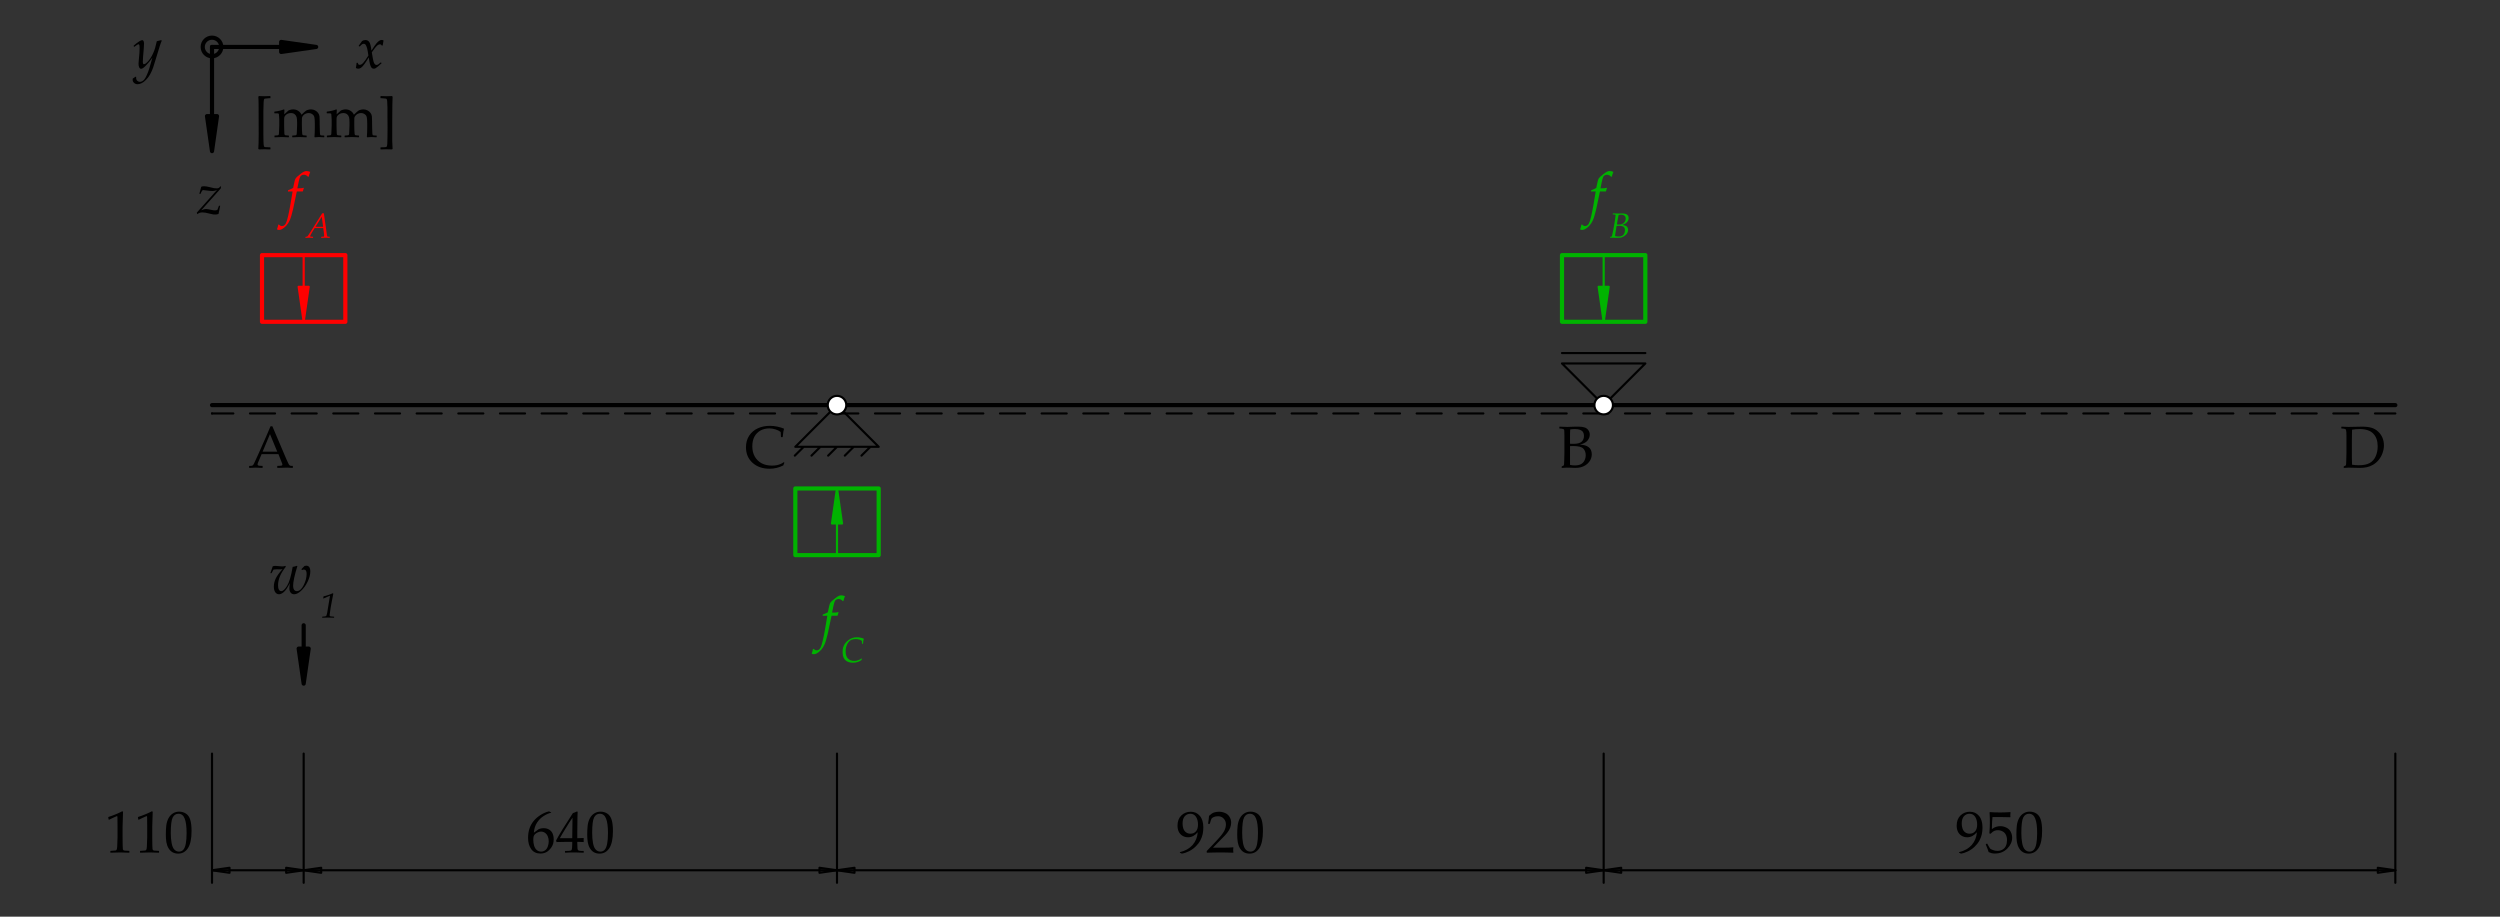 <?xml version="1.0" encoding="UTF-8" standalone="no"?>
<svg
   width="425.197pt"
   height="155.906pt"
   viewBox="0 0 425.197 155.906"
   version="1.1"
   id="svg82"
   xmlns:xlink="http://www.w3.org/1999/xlink"
   xmlns="http://www.w3.org/2000/svg"
   xmlns:svg="http://www.w3.org/2000/svg">
  <rect x="0" y="0" width="425.197" height="155.906" fill="#333333" stroke="none"/>
  <defs
     id="defs26">
    <g
       id="g26">
      <g
         id="glyph-0-0">
        <path
           d="M 2.375 -2.344 L 2.25 -2.547 C 2.457 -2.617 2.562 -2.734 2.562 -2.891 C 2.562 -3.141 2.438 -3.266 2.188 -3.266 C 2.008 -3.266 1.867 -3.191 1.766 -3.047 C 1.66 -2.91 1.609 -2.738 1.609 -2.531 C 1.609 -2.301 1.688 -2.102 1.844 -1.938 C 2.008 -1.77 2.219 -1.688 2.469 -1.688 C 2.77 -1.688 3.02 -1.789 3.219 -2 C 3.426 -2.207 3.531 -2.469 3.531 -2.781 C 3.531 -3.156 3.398 -3.473 3.141 -3.734 C 2.879 -3.992 2.566 -4.125 2.203 -4.125 C 1.805 -4.125 1.461 -3.977 1.172 -3.688 C 0.891 -3.395 0.75 -3.039 0.75 -2.625 C 0.75 -2.07 0.93 -1.613 1.297 -1.25 C 1.66 -0.895 2.113 -0.719 2.656 -0.719 C 3.227 -0.719 3.695 -0.926 4.062 -1.344 C 4.438 -1.758 4.625 -2.273 4.625 -2.891 C 4.625 -3.43 4.473 -3.879 4.172 -4.234 C 3.867 -4.598 3.445 -4.836 2.906 -4.953 L 3.109 -5.312 C 3.703 -5.188 4.18 -4.906 4.547 -4.469 C 4.91 -4.039 5.094 -3.523 5.094 -2.922 C 5.094 -2.211 4.859 -1.602 4.391 -1.094 C 3.922 -0.582 3.336 -0.328 2.641 -0.328 C 1.953 -0.328 1.391 -0.539 0.953 -0.969 C 0.523 -1.395 0.312 -1.941 0.312 -2.609 C 0.312 -3.129 0.492 -3.578 0.859 -3.953 C 1.234 -4.336 1.68 -4.531 2.203 -4.531 C 2.68 -4.531 3.094 -4.375 3.438 -4.062 C 3.789 -3.75 3.969 -3.344 3.969 -2.844 C 3.969 -2.414 3.816 -2.055 3.516 -1.766 C 3.223 -1.473 2.867 -1.328 2.453 -1.328 C 2.078 -1.328 1.781 -1.441 1.562 -1.672 C 1.344 -1.898 1.234 -2.195 1.234 -2.562 C 1.234 -2.844 1.32 -3.082 1.5 -3.281 C 1.676 -3.488 1.91 -3.594 2.203 -3.594 C 2.41 -3.594 2.578 -3.523 2.703 -3.391 C 2.828 -3.266 2.891 -3.109 2.891 -2.922 C 2.891 -2.598 2.719 -2.406 2.375 -2.344 Z M 2.375 -2.344 "
           id="path1" />
      </g>
      <g
         id="glyph-0-1">
        <path
           d="M 0.75 -5.562 L 0.672 -5.594 L 0.609 -6 L 0.672 -6.047 C 0.992 -6.141 1.406 -6.289 1.906 -6.5 C 2.414 -6.719 2.773 -6.883 2.984 -7 L 3.125 -6.938 C 3.07 -5.5 3.047 -4.641 3.047 -4.359 L 3.047 -2.531 C 3.047 -2.07 3.051 -1.645 3.062 -1.25 C 3.07 -0.852 3.082 -0.617 3.094 -0.547 C 3.113 -0.484 3.145 -0.43 3.188 -0.391 C 3.238 -0.348 3.305 -0.32 3.391 -0.312 C 3.484 -0.301 3.742 -0.285 4.172 -0.266 L 4.203 -0.219 L 4.203 0 L 4.172 0.047 C 3.441 0.016 2.93 0 2.641 0 C 2.422 0 1.875 0.016 1 0.047 L 0.969 0 L 0.969 -0.219 L 1 -0.266 C 1.5 -0.297 1.781 -0.316 1.844 -0.328 C 1.914 -0.348 1.969 -0.379 2 -0.422 C 2.039 -0.461 2.07 -0.539 2.094 -0.656 C 2.125 -0.77 2.145 -1.109 2.156 -1.672 C 2.176 -2.242 2.188 -2.535 2.188 -2.547 L 2.188 -4.484 C 2.188 -5.441 2.18 -5.961 2.172 -6.047 C 2.172 -6.129 2.145 -6.172 2.094 -6.172 C 2.07 -6.172 2.051 -6.164 2.031 -6.156 C 2.008 -6.145 1.938 -6.113 1.812 -6.062 L 1.328 -5.844 C 1.129 -5.758 0.938 -5.664 0.75 -5.562 Z M 0.75 -5.562 "
           id="path2" />
      </g>
      <g
         id="glyph-0-2">
        <path
           d="M 0.312 -3.016 C 0.312 -3.598 0.336 -4.125 0.391 -4.594 C 0.453 -5.062 0.582 -5.477 0.781 -5.844 C 0.988 -6.207 1.242 -6.477 1.547 -6.656 C 1.848 -6.844 2.191 -6.938 2.578 -6.938 C 3.023 -6.938 3.414 -6.82 3.75 -6.594 C 4.082 -6.375 4.32 -6.023 4.469 -5.547 C 4.613 -5.078 4.688 -4.441 4.688 -3.641 C 4.688 -2.328 4.484 -1.359 4.078 -0.734 C 3.672 -0.109 3.113 0.203 2.406 0.203 C 2.051 0.203 1.734 0.125 1.453 -0.031 C 1.18 -0.188 0.957 -0.41 0.781 -0.703 C 0.602 -0.992 0.477 -1.336 0.406 -1.734 C 0.344 -2.141 0.312 -2.566 0.312 -3.016 Z M 1.156 -3.297 C 1.156 -2.672 1.203 -2.102 1.297 -1.594 C 1.391 -1.082 1.547 -0.711 1.766 -0.484 C 1.984 -0.254 2.242 -0.141 2.547 -0.141 C 2.836 -0.141 3.078 -0.238 3.266 -0.438 C 3.461 -0.645 3.609 -0.988 3.703 -1.469 C 3.797 -1.957 3.844 -2.562 3.844 -3.281 C 3.844 -4.406 3.734 -5.234 3.516 -5.766 C 3.305 -6.305 2.953 -6.578 2.453 -6.578 C 2.023 -6.578 1.703 -6.367 1.484 -5.953 C 1.266 -5.535 1.156 -4.648 1.156 -3.297 Z M 1.156 -3.297 "
           id="path3" />
      </g>
      <g
         id="glyph-0-3">
        <path
           d="M 4.266 -6.812 L 4.266 -6.75 C 3.898 -6.676 3.488 -6.5 3.031 -6.219 C 2.57 -5.938 2.188 -5.555 1.875 -5.078 C 1.562 -4.598 1.379 -4.023 1.328 -3.359 C 1.441 -3.43 1.57 -3.523 1.719 -3.641 C 1.906 -3.785 2.039 -3.883 2.125 -3.938 C 2.219 -3.988 2.336 -4.031 2.484 -4.062 C 2.629 -4.102 2.797 -4.125 2.984 -4.125 C 3.328 -4.125 3.629 -4.051 3.891 -3.906 C 4.16 -3.758 4.363 -3.539 4.5 -3.25 C 4.633 -2.957 4.703 -2.617 4.703 -2.234 C 4.703 -1.68 4.566 -1.219 4.297 -0.844 C 4.035 -0.477 3.754 -0.211 3.453 -0.047 C 3.16 0.109 2.82 0.188 2.438 0.188 C 1.77 0.188 1.254 -0.055 0.891 -0.547 C 0.523 -1.047 0.344 -1.691 0.344 -2.484 C 0.344 -3.016 0.414 -3.52 0.562 -4 C 0.719 -4.488 0.953 -4.926 1.266 -5.312 C 1.578 -5.707 1.973 -6.055 2.453 -6.359 C 2.941 -6.672 3.426 -6.879 3.906 -6.984 Z M 1.234 -2.109 C 1.234 -1.785 1.281 -1.461 1.375 -1.141 C 1.469 -0.828 1.617 -0.582 1.828 -0.406 C 2.035 -0.227 2.281 -0.141 2.562 -0.141 C 2.801 -0.141 3.02 -0.207 3.219 -0.344 C 3.426 -0.477 3.582 -0.691 3.688 -0.984 C 3.801 -1.273 3.859 -1.578 3.859 -1.891 C 3.859 -2.211 3.801 -2.5 3.688 -2.75 C 3.582 -3 3.43 -3.191 3.234 -3.328 C 3.035 -3.473 2.801 -3.547 2.531 -3.547 C 2.344 -3.547 2.148 -3.492 1.953 -3.391 C 1.754 -3.297 1.598 -3.188 1.484 -3.062 C 1.379 -2.945 1.312 -2.82 1.281 -2.688 C 1.25 -2.551 1.234 -2.359 1.234 -2.109 Z M 1.234 -2.109 "
           id="path4" />
      </g>
      <g
         id="glyph-0-4">
        <path
           d="M 1.625 0.047 L 1.578 0 L 1.578 -0.219 L 1.625 -0.25 C 2.102 -0.258 2.391 -0.273 2.484 -0.297 C 2.578 -0.316 2.645 -0.352 2.688 -0.406 C 2.727 -0.457 2.758 -0.582 2.781 -0.781 C 2.801 -0.988 2.812 -1.207 2.812 -1.438 L 2.812 -1.797 L 1.734 -1.797 C 1.109 -1.797 0.578 -1.785 0.141 -1.766 L 0.062 -2.031 C 0.633 -3.102 1.586 -4.656 2.922 -6.688 L 3.625 -6.969 L 3.734 -6.906 C 3.703 -6.352 3.688 -5.66 3.688 -4.828 L 3.672 -3.438 L 3.672 -2.422 C 4.129 -2.43 4.477 -2.441 4.719 -2.453 L 4.766 -2.406 C 4.754 -2.281 4.75 -2.191 4.75 -2.141 C 4.758 -2.023 4.766 -1.914 4.766 -1.812 L 4.719 -1.766 C 4.406 -1.785 4.141 -1.797 3.922 -1.797 L 3.672 -1.797 L 3.672 -1.469 C 3.672 -1.102 3.68 -0.844 3.703 -0.688 C 3.723 -0.531 3.754 -0.43 3.797 -0.391 C 3.836 -0.348 3.922 -0.312 4.047 -0.281 C 4.18 -0.258 4.406 -0.25 4.719 -0.25 L 4.766 -0.219 L 4.766 0 L 4.734 0.047 C 4.148 0.016 3.664 0 3.281 0 C 2.645 0 2.094 0.016 1.625 0.047 Z M 0.703 -2.422 L 2.812 -2.422 L 2.859 -5.922 C 2.547 -5.473 2.148 -4.852 1.672 -4.062 C 1.191 -3.281 0.867 -2.734 0.703 -2.422 Z M 0.703 -2.422 "
           id="path5" />
      </g>
      <g
         id="glyph-0-5">
        <path
           d="M 0.656 0.047 L 0.656 -0.047 C 1.57 -0.266 2.289 -0.672 2.812 -1.266 C 3.332 -1.859 3.625 -2.582 3.688 -3.438 C 3.207 -2.863 2.664 -2.578 2.062 -2.578 C 1.688 -2.578 1.359 -2.664 1.078 -2.844 C 0.797 -3.02 0.586 -3.254 0.453 -3.547 C 0.316 -3.836 0.25 -4.176 0.25 -4.562 C 0.25 -5.281 0.461 -5.852 0.891 -6.281 C 1.328 -6.707 1.863 -6.922 2.5 -6.922 C 3.133 -6.922 3.648 -6.688 4.047 -6.219 C 4.441 -5.758 4.641 -5.098 4.641 -4.234 C 4.641 -3.848 4.602 -3.477 4.531 -3.125 C 4.457 -2.77 4.32 -2.406 4.125 -2.031 C 3.926 -1.664 3.66 -1.32 3.328 -1 C 2.992 -0.676 2.617 -0.41 2.203 -0.203 C 1.797 0.004 1.391 0.141 0.984 0.203 Z M 1.109 -4.891 C 1.109 -4.598 1.156 -4.312 1.25 -4.031 C 1.352 -3.758 1.508 -3.551 1.719 -3.406 C 1.926 -3.258 2.172 -3.188 2.453 -3.188 C 2.836 -3.188 3.145 -3.316 3.375 -3.578 C 3.613 -3.836 3.734 -4.227 3.734 -4.75 C 3.734 -5.281 3.617 -5.719 3.391 -6.062 C 3.16 -6.406 2.844 -6.578 2.438 -6.578 C 2.039 -6.578 1.719 -6.43 1.469 -6.141 C 1.227 -5.859 1.109 -5.441 1.109 -4.891 Z M 1.109 -4.891 "
           id="path6" />
      </g>
      <g
         id="glyph-0-6">
        <path
           d="M 0.234 0.047 L 0.172 0 L 0.172 -0.234 L 1.812 -1.969 C 2.5 -2.695 2.941 -3.254 3.141 -3.641 C 3.336 -4.035 3.438 -4.406 3.438 -4.75 C 3.438 -5.156 3.312 -5.488 3.062 -5.75 C 2.82 -6.02 2.5 -6.156 2.094 -6.156 C 1.82 -6.156 1.586 -6.113 1.391 -6.031 C 1.191 -5.945 1.055 -5.852 0.984 -5.75 C 0.922 -5.645 0.828 -5.359 0.703 -4.891 L 0.656 -4.859 L 0.453 -4.859 L 0.406 -4.906 C 0.477 -5.344 0.531 -5.781 0.562 -6.219 C 0.875 -6.52 1.16 -6.711 1.422 -6.797 C 1.691 -6.879 1.973 -6.922 2.266 -6.922 C 2.617 -6.922 2.953 -6.852 3.266 -6.719 C 3.586 -6.594 3.844 -6.379 4.031 -6.078 C 4.227 -5.785 4.328 -5.445 4.328 -5.062 C 4.328 -4.77 4.27 -4.477 4.156 -4.188 C 4.039 -3.895 3.875 -3.613 3.656 -3.344 C 3.445 -3.07 3.148 -2.75 2.766 -2.375 L 1.234 -0.812 L 3.172 -0.812 C 3.773 -0.812 4.273 -0.832 4.672 -0.875 L 4.703 -0.828 C 4.68 -0.723 4.672 -0.578 4.672 -0.391 C 4.672 -0.223 4.68 -0.094 4.703 0 L 4.672 0.047 C 4.43 0.035 4.066 0.023 3.578 0.016 C 3.086 0.004 2.766 0 2.609 0 C 2.297 0 1.867 0.004 1.328 0.016 C 0.785 0.023 0.422 0.035 0.234 0.047 Z M 0.234 0.047 "
           id="path7" />
      </g>
      <g
         id="glyph-0-7">
        <path
           d="M 0.641 -0.062 C 0.566 -0.32 0.406 -0.75 0.156 -1.344 L 0.172 -1.406 L 0.344 -1.5 L 0.406 -1.484 C 0.676 -0.992 0.844 -0.711 0.906 -0.641 C 0.977 -0.578 1.133 -0.5 1.375 -0.406 C 1.613 -0.312 1.863 -0.266 2.125 -0.266 C 2.457 -0.266 2.75 -0.336 3 -0.484 C 3.258 -0.629 3.453 -0.844 3.578 -1.125 C 3.703 -1.406 3.766 -1.727 3.766 -2.094 C 3.766 -2.438 3.703 -2.734 3.578 -2.984 C 3.461 -3.242 3.273 -3.441 3.016 -3.578 C 2.766 -3.711 2.492 -3.781 2.203 -3.781 C 2.016 -3.781 1.848 -3.754 1.703 -3.703 C 1.555 -3.648 1.43 -3.582 1.328 -3.5 C 1.223 -3.426 1.102 -3.316 0.969 -3.172 L 0.766 -3.234 L 0.828 -4.281 C 0.836 -4.488 0.844 -4.691 0.844 -4.891 L 0.844 -5.766 C 0.844 -6.035 0.832 -6.289 0.812 -6.531 C 0.801 -6.676 0.797 -6.77 0.797 -6.812 L 0.875 -6.859 C 1.375 -6.816 1.945 -6.797 2.594 -6.797 C 3.082 -6.797 3.664 -6.816 4.344 -6.859 L 4.359 -6.812 C 4.336 -6.645 4.328 -6.492 4.328 -6.359 C 4.328 -6.285 4.332 -6.172 4.344 -6.016 L 4.297 -5.984 C 3.922 -6.004 3.422 -6.016 2.797 -6.016 C 1.93 -6.016 1.43 -6.016 1.297 -6.016 C 1.242 -5.629 1.207 -4.945 1.188 -3.969 C 1.457 -4.164 1.703 -4.297 1.922 -4.359 C 2.141 -4.43 2.375 -4.469 2.625 -4.469 C 2.988 -4.469 3.332 -4.383 3.656 -4.219 C 3.988 -4.062 4.234 -3.828 4.391 -3.516 C 4.555 -3.203 4.641 -2.863 4.641 -2.5 C 4.641 -1.832 4.363 -1.219 3.812 -0.656 C 3.258 -0.094 2.555 0.188 1.703 0.188 C 1.473 0.188 1.281 0.164 1.125 0.125 C 0.977 0.082 0.816 0.02 0.641 -0.062 Z M 0.641 -0.062 "
           id="path8" />
      </g>
      <g
         id="glyph-0-8">
        <path
           d="M 6.875 -0.828 L 6.688 -0.375 C 5.957 0 5.18 0.188 4.359 0.188 C 3.172 0.188 2.203 -0.148 1.453 -0.828 C 0.711 -1.504 0.344 -2.383 0.344 -3.469 C 0.344 -4.219 0.523 -4.875 0.891 -5.438 C 1.266 -6 1.754 -6.414 2.359 -6.688 C 2.973 -6.969 3.656 -7.109 4.406 -7.109 C 4.844 -7.109 5.273 -7.062 5.703 -6.969 C 6.129 -6.875 6.488 -6.766 6.781 -6.641 L 6.812 -6.594 C 6.738 -6.406 6.664 -5.945 6.594 -5.219 L 6.562 -5.188 L 6.328 -5.188 L 6.297 -5.219 L 6.25 -6.062 C 6.008 -6.25 5.719 -6.395 5.375 -6.5 C 5.031 -6.613 4.676 -6.672 4.312 -6.672 C 3.758 -6.672 3.258 -6.551 2.812 -6.312 C 2.375 -6.07 2.031 -5.723 1.781 -5.266 C 1.539 -4.816 1.422 -4.27 1.422 -3.625 C 1.422 -2.957 1.562 -2.375 1.844 -1.875 C 2.133 -1.383 2.523 -1.004 3.016 -0.734 C 3.516 -0.473 4.098 -0.344 4.766 -0.344 C 5.055 -0.344 5.336 -0.367 5.609 -0.422 C 5.879 -0.484 6.102 -0.555 6.281 -0.641 C 6.457 -0.723 6.629 -0.82 6.797 -0.938 Z M 6.875 -0.828 "
           id="path9" />
      </g>
      <g
         id="glyph-0-9">
        <path
           d="M 0.172 -6.656 L 0.141 -6.688 L 0.141 -6.922 L 0.172 -6.969 C 0.734 -6.938 1.172 -6.922 1.484 -6.922 C 1.598 -6.922 2.051 -6.938 2.844 -6.969 C 3.102 -6.969 3.289 -6.969 3.406 -6.969 C 3.844 -6.969 4.191 -6.922 4.453 -6.828 C 4.711 -6.742 4.922 -6.586 5.078 -6.359 C 5.234 -6.141 5.312 -5.891 5.312 -5.609 C 5.312 -5.242 5.18 -4.906 4.922 -4.594 C 4.66 -4.281 4.234 -4.055 3.641 -3.922 C 3.992 -3.891 4.285 -3.844 4.516 -3.781 C 4.742 -3.719 4.941 -3.617 5.109 -3.484 C 5.285 -3.359 5.422 -3.191 5.516 -2.984 C 5.609 -2.773 5.656 -2.535 5.656 -2.266 C 5.656 -2.047 5.617 -1.828 5.547 -1.609 C 5.484 -1.391 5.363 -1.172 5.188 -0.953 C 5.02 -0.734 4.812 -0.547 4.562 -0.391 C 4.312 -0.242 4.055 -0.133 3.797 -0.062 C 3.535 0.008 3.207 0.047 2.812 0.047 C 2.738 0.047 2.504 0.035 2.109 0.016 C 1.672 0.004 1.438 0 1.406 0 C 1.176 0 0.898 0.016 0.578 0.047 L 0.531 0 L 0.531 -0.156 L 0.578 -0.219 C 0.766 -0.301 0.875 -0.359 0.906 -0.391 C 0.938 -0.422 0.957 -0.707 0.969 -1.25 C 0.988 -1.801 1 -2.223 1 -2.516 L 1 -5.453 C 1 -5.691 0.992 -5.883 0.984 -6.031 C 0.984 -6.188 0.977 -6.297 0.969 -6.359 C 0.957 -6.43 0.938 -6.477 0.906 -6.5 C 0.883 -6.531 0.848 -6.551 0.797 -6.562 C 0.742 -6.582 0.66 -6.602 0.547 -6.625 Z M 1.953 -4.062 C 2.109 -4.051 2.289 -4.047 2.5 -4.047 C 3.188 -4.047 3.66 -4.164 3.922 -4.406 C 4.191 -4.645 4.328 -4.977 4.328 -5.406 C 4.328 -5.656 4.273 -5.863 4.172 -6.031 C 4.066 -6.207 3.906 -6.336 3.688 -6.422 C 3.469 -6.516 3.172 -6.562 2.797 -6.562 C 2.492 -6.562 2.223 -6.539 1.984 -6.5 C 1.961 -6.195 1.953 -5.68 1.953 -4.953 Z M 1.953 -0.469 C 2.211 -0.406 2.473 -0.375 2.734 -0.375 C 3.203 -0.375 3.566 -0.445 3.828 -0.594 C 4.098 -0.75 4.297 -0.961 4.422 -1.234 C 4.555 -1.504 4.625 -1.797 4.625 -2.109 C 4.625 -2.578 4.488 -2.953 4.219 -3.234 C 3.945 -3.523 3.367 -3.672 2.484 -3.672 C 2.328 -3.672 2.148 -3.664 1.953 -3.656 Z M 1.953 -0.469 "
           id="path10" />
      </g>
      <g
         id="glyph-0-10">
        <path
           d="M 0.141 -6.922 L 0.188 -6.969 C 0.758 -6.938 1.145 -6.922 1.344 -6.922 L 3.656 -6.969 C 4.312 -6.969 4.848 -6.906 5.266 -6.781 C 5.691 -6.664 6.066 -6.453 6.391 -6.141 C 6.723 -5.836 6.973 -5.484 7.141 -5.078 C 7.305 -4.68 7.391 -4.254 7.391 -3.797 C 7.391 -3.359 7.312 -2.922 7.156 -2.484 C 7 -2.047 6.781 -1.656 6.5 -1.312 C 6.219 -0.969 5.895 -0.691 5.531 -0.484 C 5.164 -0.273 4.801 -0.133 4.438 -0.062 C 4.07 0.008 3.703 0.047 3.328 0.047 C 3.066 0.047 2.582 0.035 1.875 0.016 C 1.633 0.004 1.477 0 1.406 0 C 1.176 0 0.906 0.016 0.594 0.047 L 0.547 0 L 0.547 -0.156 L 0.594 -0.219 C 0.781 -0.312 0.891 -0.367 0.922 -0.391 C 0.953 -0.422 0.973 -0.707 0.984 -1.25 C 1.004 -1.801 1.016 -2.223 1.016 -2.516 L 1.016 -5.453 C 1.016 -5.691 1.008 -5.883 1 -6.031 C 0.988 -6.188 0.973 -6.297 0.953 -6.359 C 0.941 -6.43 0.926 -6.477 0.906 -6.5 C 0.883 -6.531 0.848 -6.551 0.797 -6.562 C 0.754 -6.582 0.676 -6.602 0.562 -6.625 L 0.188 -6.656 L 0.141 -6.688 Z M 1.969 -0.5 C 2.301 -0.438 2.688 -0.406 3.125 -0.406 C 3.895 -0.406 4.508 -0.531 4.969 -0.781 C 5.426 -1.039 5.766 -1.422 5.984 -1.922 C 6.211 -2.422 6.328 -2.988 6.328 -3.625 C 6.328 -4.551 6.078 -5.27 5.578 -5.781 C 5.086 -6.301 4.312 -6.562 3.25 -6.562 C 2.801 -6.562 2.375 -6.523 1.969 -6.453 C 1.945 -5.91 1.938 -5.305 1.938 -4.641 L 1.938 -1.641 C 1.938 -1.359 1.945 -0.977 1.969 -0.5 Z M 1.969 -0.5 "
           id="path11" />
      </g>
      <g
         id="glyph-0-11">
        <path
           d="M 0.219 0.047 L 0.172 0 L 0.172 -0.25 L 0.219 -0.297 C 0.457 -0.297 0.609 -0.305 0.672 -0.328 C 0.742 -0.348 0.805 -0.391 0.859 -0.453 C 0.922 -0.523 1.031 -0.738 1.188 -1.094 L 1.703 -2.219 L 3.047 -5.25 C 3.305 -5.844 3.562 -6.438 3.812 -7.031 L 4.125 -7.031 L 6.234 -2.078 L 6.516 -1.422 C 6.598 -1.234 6.691 -1.031 6.797 -0.812 C 6.898 -0.594 6.973 -0.461 7.016 -0.422 C 7.055 -0.379 7.109 -0.348 7.172 -0.328 C 7.234 -0.305 7.367 -0.297 7.578 -0.297 L 7.609 -0.25 L 7.609 0 L 7.578 0.047 C 7.223 0.016 6.91 0 6.641 0 C 6.086 0.008 5.539 0.023 5 0.047 L 4.953 0 L 4.953 -0.25 L 5 -0.297 C 5.363 -0.305 5.594 -0.32 5.688 -0.344 C 5.781 -0.363 5.828 -0.422 5.828 -0.516 C 5.828 -0.586 5.801 -0.68 5.75 -0.797 L 5.156 -2.297 L 2.297 -2.297 L 1.766 -1.047 C 1.66 -0.816 1.609 -0.648 1.609 -0.547 C 1.609 -0.461 1.648 -0.398 1.734 -0.359 C 1.828 -0.316 2.055 -0.297 2.422 -0.297 L 2.469 -0.25 L 2.469 0 L 2.422 0.047 C 2.004 0.016 1.633 0 1.312 0 C 0.945 0 0.582 0.016 0.219 0.047 Z M 2.469 -2.719 L 4.953 -2.719 L 3.719 -5.703 Z M 3.953 -7.328 Z M 3.844 0.297 Z M 3.844 0.297 "
           id="path12" />
      </g>
      <g
         id="glyph-0-12">
        <path
           d="M 2.891 1.797 L 2.891 2.062 L 2.844 2.109 C 2.844 2.109 2.773 2.109 2.641 2.109 C 2.297 2.086 2.062 2.078 1.938 2.078 C 1.656 2.078 1.32 2.086 0.938 2.109 L 0.828 2.016 C 0.867 1.398 0.891 0.602 0.891 -0.375 C 0.891 -3.281 0.883 -4.984 0.875 -5.484 C 0.875 -5.992 0.859 -6.445 0.828 -6.844 L 0.922 -6.969 C 1.297 -6.945 1.609 -6.938 1.859 -6.938 C 2.078 -6.938 2.406 -6.945 2.844 -6.969 L 2.891 -6.922 L 2.891 -6.656 L 2.875 -6.609 C 2.801 -6.609 2.703 -6.602 2.578 -6.594 C 2.211 -6.57 2 -6.551 1.938 -6.531 C 1.883 -6.508 1.844 -6.473 1.812 -6.422 C 1.781 -6.367 1.754 -6.207 1.734 -5.938 C 1.711 -5.664 1.695 -5.16 1.688 -4.422 C 1.688 -3.68 1.688 -3.07 1.688 -2.594 L 1.688 -0.547 L 1.703 0.609 C 1.711 1.098 1.738 1.41 1.781 1.547 C 1.789 1.586 1.812 1.625 1.844 1.656 C 1.883 1.688 1.953 1.707 2.047 1.719 C 2.086 1.727 2.352 1.738 2.844 1.75 Z M 2.891 1.797 "
           id="path13" />
      </g>
      <g
         id="glyph-0-13">
        <path
           d="M 1.812 -4.703 L 1.906 -4.641 C 1.883 -4.422 1.875 -4.16 1.875 -3.859 L 2.344 -4.281 C 2.469 -4.406 2.551 -4.484 2.594 -4.516 C 2.633 -4.547 2.734 -4.582 2.891 -4.625 C 3.055 -4.676 3.223 -4.703 3.391 -4.703 C 3.723 -4.703 4.008 -4.617 4.25 -4.453 C 4.5 -4.297 4.688 -4.078 4.812 -3.797 C 5.25 -4.211 5.504 -4.441 5.578 -4.484 C 5.648 -4.535 5.766 -4.582 5.922 -4.625 C 6.086 -4.676 6.254 -4.703 6.422 -4.703 C 6.68 -4.703 6.914 -4.645 7.125 -4.531 C 7.344 -4.414 7.516 -4.27 7.641 -4.094 C 7.773 -3.914 7.852 -3.719 7.875 -3.5 C 7.895 -3.289 7.906 -3.004 7.906 -2.641 L 7.906 -2.125 C 7.906 -2.07 7.914 -1.66 7.938 -0.891 C 7.938 -0.578 7.969 -0.391 8.031 -0.328 C 8.094 -0.273 8.297 -0.25 8.641 -0.25 L 8.688 -0.219 L 8.688 0 L 8.641 0.047 C 8.223 0.016 7.941 0 7.797 0 C 7.711 0 7.473 0.016 7.078 0.047 L 7.016 -0.016 C 7.055 -0.441 7.078 -1 7.078 -1.688 L 7.078 -2.281 C 7.078 -2.801 7.051 -3.164 7 -3.375 C 6.957 -3.582 6.844 -3.75 6.656 -3.875 C 6.477 -4.008 6.266 -4.078 6.016 -4.078 C 5.836 -4.078 5.672 -4.039 5.516 -3.969 C 5.359 -3.906 5.219 -3.801 5.094 -3.656 C 4.977 -3.52 4.91 -3.391 4.891 -3.266 C 4.879 -3.148 4.875 -2.93 4.875 -2.609 L 4.875 -2 C 4.875 -1.852 4.879 -1.582 4.891 -1.188 C 4.91 -0.789 4.926 -0.555 4.938 -0.484 C 4.957 -0.422 4.984 -0.375 5.016 -0.344 C 5.047 -0.32 5.082 -0.305 5.125 -0.297 C 5.164 -0.285 5.336 -0.27 5.641 -0.25 L 5.688 -0.219 L 5.688 0 L 5.656 0.047 C 5.238 0.016 4.844 0 4.469 0 C 4.113 0 3.719 0.016 3.281 0.047 L 3.234 0 L 3.234 -0.219 L 3.281 -0.25 C 3.602 -0.27 3.785 -0.285 3.828 -0.297 C 3.867 -0.305 3.906 -0.328 3.938 -0.359 C 3.969 -0.391 3.988 -0.438 4 -0.5 C 4.008 -0.562 4.02 -0.77 4.031 -1.125 C 4.051 -1.488 4.062 -1.766 4.062 -1.953 L 4.062 -2.516 C 4.062 -2.891 4.035 -3.176 3.984 -3.375 C 3.93 -3.57 3.82 -3.738 3.656 -3.875 C 3.488 -4.008 3.273 -4.078 3.016 -4.078 C 2.816 -4.078 2.633 -4.039 2.469 -3.969 C 2.312 -3.895 2.18 -3.801 2.078 -3.688 C 1.973 -3.57 1.91 -3.461 1.891 -3.359 C 1.867 -3.266 1.859 -3.051 1.859 -2.719 L 1.859 -2 C 1.859 -1.852 1.863 -1.582 1.875 -1.188 C 1.883 -0.789 1.895 -0.555 1.906 -0.484 C 1.926 -0.422 1.953 -0.375 1.984 -0.344 C 2.016 -0.32 2.051 -0.305 2.094 -0.297 C 2.133 -0.285 2.312 -0.27 2.625 -0.25 L 2.672 -0.219 L 2.672 0 L 2.625 0.047 C 2.219 0.016 1.82 0 1.438 0 C 1.062 0 0.664 0.016 0.25 0.047 L 0.219 0 L 0.219 -0.219 L 0.25 -0.25 C 0.57 -0.27 0.754 -0.285 0.797 -0.297 C 0.836 -0.305 0.875 -0.328 0.906 -0.359 C 0.938 -0.391 0.957 -0.438 0.969 -0.5 C 0.977 -0.562 0.988 -0.77 1 -1.125 C 1.02 -1.488 1.031 -1.766 1.031 -1.953 L 1.031 -2.922 C 1.031 -3.055 1.02 -3.234 1 -3.453 C 0.988 -3.68 0.977 -3.82 0.969 -3.875 C 0.969 -3.926 0.945 -3.961 0.906 -3.984 C 0.863 -4.016 0.773 -4.031 0.641 -4.031 L 0.234 -4.031 L 0.188 -4.078 L 0.188 -4.281 L 0.234 -4.328 C 0.859 -4.398 1.383 -4.523 1.812 -4.703 Z M 1.812 -4.703 "
           id="path14" />
      </g>
      <g
         id="glyph-0-14">
        <path
           d="M 0.422 2.062 L 0.422 1.797 L 0.469 1.75 L 1.109 1.734 C 1.223 1.734 1.316 1.719 1.391 1.688 C 1.461 1.656 1.508 1.602 1.531 1.531 C 1.551 1.457 1.566 1.344 1.578 1.188 C 1.586 1.039 1.598 0.672 1.609 0.078 C 1.617 -0.504 1.625 -1.066 1.625 -1.609 L 1.609 -3.312 L 1.609 -4.984 C 1.598 -5.555 1.582 -5.93 1.562 -6.109 C 1.539 -6.285 1.516 -6.395 1.484 -6.438 C 1.461 -6.477 1.426 -6.508 1.375 -6.531 C 1.32 -6.551 1.109 -6.57 0.734 -6.594 C 0.609 -6.602 0.508 -6.609 0.438 -6.609 L 0.422 -6.656 L 0.422 -6.922 L 0.469 -6.969 C 0.906 -6.945 1.234 -6.938 1.453 -6.938 C 1.703 -6.938 2.016 -6.945 2.391 -6.969 L 2.484 -6.844 C 2.453 -6.5 2.43 -5.082 2.422 -2.594 C 2.422 -0.789 2.422 0.305 2.422 0.703 C 2.43 1.109 2.453 1.547 2.484 2.016 L 2.375 2.109 C 1.988 2.086 1.656 2.078 1.375 2.078 C 1.25 2.078 0.945 2.086 0.469 2.109 Z M 0.422 2.062 "
           id="path15" />
      </g>
      <g
         id="glyph-1-0">
        <path
           d="M 8.172 -4 L 8.141 -3.641 C 7.93 -3.566 7.598 -3.438 7.141 -3.25 C 6.891 -3.156 6.5 -2.992 5.969 -2.766 C 5.707 -2.617 5.27 -2.398 4.656 -2.109 C 4.477 -1.992 4.227 -1.848 3.906 -1.672 C 3.883 -1.66 4.047 -1.473 4.391 -1.109 L 3.766 -0.516 L 4.25 -0.5 L 4.109 -0.109 L 3.922 -0.109 L 4.016 -0.344 L 3.609 -0.391 L 3.344 -0.266 L 3.125 0.094 L 2.984 0.031 L 3.219 -0.297 L 3.438 -0.484 L 3 -0.5 L 2.766 -0.234 L 2.609 -0.281 L 3.016 -0.703 L 3.531 -0.656 L 4.062 -1.047 L 3.688 -1.625 C 3.57 -1.57 3.473 -1.555 3.391 -1.578 C 3.461 -1.461 3.535 -1.352 3.609 -1.25 L 2.703 -0.906 L 2.969 -0.828 L 2.609 -0.562 L 2.484 -0.578 L 2.688 -0.781 L 2.562 -0.844 L 2.172 -0.75 L 2.094 -0.562 L 1.969 -0.531 L 2.094 -0.828 L 2.359 -0.906 L 2.047 -1.016 L 1.922 -0.828 L 1.812 -0.875 L 2.016 -1.141 L 2.562 -1 L 3.344 -1.297 L 3.203 -1.641 C 3.086 -1.723 2.898 -1.863 2.641 -2.062 C 2.547 -2.133 2.43 -2.258 2.297 -2.438 C 2.16 -2.594 2.035 -2.707 1.922 -2.781 C 1.66 -2.957 1.383 -3.082 1.094 -3.156 C 0.82 -3.227 0.445 -3.242 -0.031 -3.203 L 0.094 -3.375 L 1.359 -3.75 C 1.691 -3.852 2.16 -4 2.766 -4.188 L 2.938 -4.125 C 2.969 -4.062 3.023 -3.969 3.109 -3.844 C 3.191 -3.738 3.297 -3.648 3.422 -3.578 C 3.547 -3.504 3.672 -3.43 3.797 -3.359 C 3.879 -3.305 3.992 -3.238 4.141 -3.156 C 4.785 -3.113 5.285 -3.125 5.641 -3.188 C 5.723 -3.195 6.082 -3.305 6.719 -3.516 C 7.062 -3.629 7.547 -3.789 8.172 -4 Z M 4.359 -2.359 L 4.234 -2.406 L 3.969 -2.234 L 3.656 -2.453 L 3.469 -2.797 L 3.297 -2.734 L 3.562 -2.297 L 4.031 -2.078 Z M 2.578 -3.422 C 2.578 -3.555 2.508 -3.625 2.375 -3.625 C 2.227 -3.625 2.156 -3.555 2.156 -3.422 C 2.156 -3.297 2.227 -3.234 2.375 -3.234 C 2.508 -3.234 2.578 -3.297 2.578 -3.422 Z M 2.469 -3.375 C 2.469 -3.32 2.441 -3.297 2.391 -3.297 C 2.328 -3.297 2.297 -3.32 2.297 -3.375 C 2.297 -3.438 2.328 -3.469 2.391 -3.469 C 2.441 -3.469 2.469 -3.438 2.469 -3.375 Z M 2.469 -3.375 "
           id="path16" />
      </g>
      <g
         id="glyph-1-1">
        <path
           d="M 3.047 -4.359 L 3.094 -4.297 C 3.02 -4.086 2.969 -3.91 2.938 -3.766 L 2.891 -3.734 C 2.734 -3.734 2.582 -3.734 2.438 -3.734 C 2.258 -3.734 2.082 -3.734 1.906 -3.734 L 1.281 -0.766 C 1.062 0.172 0.867 0.816 0.703 1.172 C 0.547 1.523 0.344 1.836 0.094 2.109 C -0.156 2.379 -0.41 2.578 -0.672 2.703 C -0.828 2.773 -0.977 2.812 -1.125 2.812 C -1.238 2.812 -1.352 2.781 -1.469 2.719 C -1.363 2.406 -1.289 2.141 -1.25 1.922 L -1.125 1.891 C -0.988 2.066 -0.82 2.156 -0.625 2.156 C -0.5 2.156 -0.379 2.117 -0.266 2.047 C -0.148 1.984 -0.047 1.859 0.047 1.672 C 0.148 1.492 0.27 1.113 0.406 0.531 C 0.539 -0.039 0.672 -0.688 0.797 -1.406 L 1.188 -3.734 C 1 -3.734 0.867 -3.734 0.797 -3.734 C 0.609 -3.734 0.484 -3.727 0.422 -3.719 L 0.391 -3.766 L 0.422 -3.906 L 0.453 -3.953 C 0.836 -4.098 1.113 -4.223 1.281 -4.328 L 1.484 -5.281 C 1.547 -5.57 1.602 -5.766 1.656 -5.859 C 1.707 -5.961 1.805 -6.086 1.953 -6.234 C 2.109 -6.379 2.312 -6.547 2.562 -6.734 C 2.812 -6.93 3.004 -7.055 3.141 -7.109 C 3.273 -7.172 3.41 -7.203 3.547 -7.203 C 3.754 -7.203 3.969 -7.156 4.188 -7.062 C 4.051 -6.707 3.961 -6.438 3.922 -6.25 L 3.812 -6.219 C 3.738 -6.32 3.641 -6.406 3.516 -6.469 C 3.391 -6.539 3.254 -6.578 3.109 -6.578 C 2.93 -6.578 2.781 -6.531 2.656 -6.438 C 2.531 -6.344 2.43 -6.172 2.359 -5.922 C 2.285 -5.68 2.164 -5.129 2 -4.266 C 2.414 -4.266 2.676 -4.273 2.781 -4.297 C 2.883 -4.316 2.973 -4.336 3.047 -4.359 Z M 3.047 -4.359 "
           id="path17" />
      </g>
      <g
         id="glyph-1-2">
        <path
           d="M 0.203 -3.406 L 0.172 -3.453 L 0.562 -4.578 C 0.695 -4.629 0.836 -4.656 0.984 -4.656 C 1.086 -4.656 1.289 -4.641 1.594 -4.609 C 1.863 -4.578 2.055 -4.562 2.172 -4.562 C 2.367 -4.562 2.547 -4.594 2.703 -4.656 L 2.797 -4.516 C 1.91 -3.422 1.469 -2.375 1.469 -1.375 C 1.469 -0.695 1.656 -0.359 2.031 -0.359 C 2.301 -0.359 2.625 -0.656 3 -1.25 C 3.375 -1.852 3.691 -2.93 3.953 -4.484 C 4.191 -4.516 4.438 -4.578 4.688 -4.672 L 4.75 -4.609 C 4.27 -3.055 4.031 -1.938 4.031 -1.25 C 4.031 -0.988 4.082 -0.773 4.188 -0.609 C 4.301 -0.441 4.457 -0.359 4.656 -0.359 C 5.094 -0.359 5.477 -0.688 5.812 -1.344 C 6.156 -2.008 6.328 -2.664 6.328 -3.312 C 6.328 -3.789 6.164 -4.031 5.844 -4.031 C 5.758 -4.031 5.676 -4.004 5.594 -3.953 L 5.531 -3.969 L 5.453 -4.062 L 5.453 -4.109 C 5.648 -4.297 5.82 -4.473 5.969 -4.641 C 6.062 -4.672 6.156 -4.688 6.25 -4.688 C 6.719 -4.688 6.953 -4.359 6.953 -3.703 C 6.953 -3.172 6.801 -2.594 6.5 -1.969 C 6.195 -1.344 5.828 -0.828 5.391 -0.422 C 4.961 -0.023 4.57 0.172 4.219 0.172 C 3.957 0.172 3.754 0.078 3.609 -0.109 C 3.461 -0.297 3.391 -0.531 3.391 -0.812 C 3.391 -1.094 3.422 -1.395 3.484 -1.719 L 3.156 -1.141 C 2.938 -0.734 2.688 -0.41 2.406 -0.172 C 2.133 0.055 1.879 0.172 1.641 0.172 C 1.367 0.172 1.148 0.051 0.984 -0.188 C 0.828 -0.426 0.75 -0.738 0.75 -1.125 C 0.75 -1.562 0.848 -2.004 1.047 -2.453 C 1.254 -2.91 1.648 -3.461 2.234 -4.109 C 2.16 -4.078 1.926 -4.062 1.531 -4.062 L 1.312 -4.078 C 1.094 -4.078 0.891 -4.062 0.703 -4.031 C 0.648 -3.945 0.539 -3.75 0.375 -3.438 L 0.328 -3.406 Z M 0.203 -3.406 "
           id="path18" />
      </g>
      <g
         id="glyph-1-3">
        <path
           d="M 0.094 0.062 L 0.016 -0.125 L 0.031 -0.188 L 3.469 -4.047 C 3.219 -3.91 2.938 -3.844 2.625 -3.844 C 2.445 -3.844 2.117 -3.875 1.641 -3.938 C 1.398 -3.977 1.234 -4 1.141 -4 C 1.078 -4 1.008 -3.977 0.938 -3.938 C 0.812 -3.738 0.723 -3.562 0.672 -3.406 L 0.625 -3.359 L 0.484 -3.359 L 0.453 -3.406 L 0.766 -4.562 C 0.891 -4.625 1.051 -4.656 1.25 -4.656 C 1.5 -4.656 1.82 -4.602 2.219 -4.5 C 2.539 -4.414 2.781 -4.359 2.938 -4.328 C 3.102 -4.305 3.258 -4.297 3.406 -4.297 C 3.551 -4.297 3.66 -4.316 3.734 -4.359 C 3.816 -4.41 3.926 -4.508 4.062 -4.656 L 4.141 -4.578 L 4.078 -4.266 L 0.766 -0.562 C 1.078 -0.707 1.359 -0.781 1.609 -0.781 C 1.766 -0.781 2.023 -0.738 2.391 -0.656 C 2.691 -0.582 2.926 -0.547 3.094 -0.547 C 3.25 -0.547 3.391 -0.578 3.516 -0.641 L 3.766 -1.297 L 3.812 -1.344 L 3.969 -1.344 L 3.984 -1.312 L 3.828 -0.516 L 3.703 0.062 C 3.535 0.125 3.352 0.156 3.156 0.156 C 3.008 0.156 2.895 0.148 2.812 0.141 C 2.727 0.129 2.562 0.094 2.312 0.031 C 1.969 -0.062 1.695 -0.125 1.5 -0.156 C 1.301 -0.188 1.113 -0.203 0.938 -0.203 C 0.602 -0.203 0.336 -0.109 0.141 0.078 Z M 0.094 0.062 "
           id="path19" />
      </g>
      <g
         id="glyph-1-4">
        <path
           d="M -0.062 1.844 L 0.422 1.516 L 0.531 1.547 C 0.52 1.598 0.516 1.645 0.516 1.688 C 0.516 1.926 0.582 2.102 0.719 2.219 C 0.852 2.332 1 2.391 1.156 2.391 C 1.281 2.391 1.406 2.359 1.531 2.297 C 1.664 2.234 1.789 2.129 1.906 1.984 C 2.031 1.836 2.172 1.594 2.328 1.25 C 2.484 0.906 2.625 0.531 2.75 0.125 C 2.875 -0.27 2.992 -0.68 3.109 -1.109 L 3.281 -1.719 C 3.051 -1.383 2.844 -1.113 2.656 -0.906 C 2.477 -0.695 2.297 -0.5 2.109 -0.312 C 1.93 -0.133 1.785 -0.008 1.672 0.062 C 1.555 0.133 1.453 0.172 1.359 0.172 C 1.223 0.172 1.113 0.086 1.031 -0.078 C 0.957 -0.242 0.922 -0.453 0.922 -0.703 C 0.922 -0.828 0.941 -1.086 0.984 -1.484 C 1.066 -2.191 1.109 -2.812 1.109 -3.344 C 1.109 -3.613 1.094 -3.789 1.062 -3.875 C 1.039 -3.957 0.992 -4 0.922 -4 C 0.848 -4 0.754 -3.957 0.641 -3.875 C 0.523 -3.801 0.379 -3.695 0.203 -3.562 L 0.141 -3.594 L 0.094 -3.703 L 0.109 -3.781 C 0.836 -4.395 1.316 -4.703 1.547 -4.703 C 1.641 -4.703 1.711 -4.656 1.766 -4.562 C 1.828 -4.477 1.859 -4.32 1.859 -4.094 C 1.859 -3.875 1.844 -3.582 1.812 -3.219 C 1.707 -2.113 1.656 -1.375 1.656 -1 C 1.656 -0.875 1.672 -0.773 1.703 -0.703 C 1.734 -0.641 1.781 -0.609 1.844 -0.609 C 1.895 -0.609 1.957 -0.625 2.031 -0.656 C 2.113 -0.695 2.242 -0.801 2.422 -0.969 C 2.598 -1.145 2.773 -1.363 2.953 -1.625 C 3.129 -1.895 3.285 -2.188 3.422 -2.5 C 3.566 -2.812 3.676 -3.109 3.75 -3.391 C 3.832 -3.68 3.926 -4.055 4.031 -4.516 C 4.25 -4.555 4.492 -4.617 4.766 -4.703 L 4.875 -4.609 C 4.719 -4.285 4.422 -3.379 3.984 -1.891 C 3.754 -1.129 3.566 -0.523 3.422 -0.078 C 3.273 0.359 3.098 0.758 2.891 1.125 C 2.691 1.488 2.457 1.801 2.188 2.062 C 1.926 2.332 1.676 2.52 1.438 2.625 C 1.207 2.738 0.984 2.797 0.766 2.797 C 0.535 2.797 0.336 2.723 0.172 2.578 C 0.004 2.43 -0.078 2.242 -0.078 2.016 C -0.078 1.961 -0.07 1.906 -0.062 1.844 Z M 2.812 -5.031 Z M 4.062 0.531 Z M 4.062 0.531 "
           id="path20" />
      </g>
      <g
         id="glyph-1-5">
        <path
           d="M 0.047 0.031 C 0.117 -0.383 0.156 -0.66 0.156 -0.797 L 0.188 -0.844 L 0.312 -0.859 L 0.359 -0.828 L 0.469 -0.578 C 0.551 -0.523 0.629 -0.5 0.703 -0.5 C 0.898 -0.5 1.102 -0.617 1.312 -0.859 C 1.531 -1.098 1.816 -1.508 2.172 -2.094 C 2.16 -2.195 2.125 -2.43 2.062 -2.797 C 2 -3.172 1.926 -3.453 1.844 -3.641 C 1.77 -3.828 1.695 -3.945 1.625 -4 C 1.562 -4.051 1.488 -4.078 1.406 -4.078 C 1.289 -4.078 1.191 -4.051 1.109 -4 C 1.023 -3.945 0.926 -3.859 0.812 -3.734 C 0.738 -3.672 0.703 -3.641 0.703 -3.641 L 0.656 -3.625 L 0.531 -3.688 L 0.531 -3.75 L 1.094 -4.547 C 1.258 -4.66 1.453 -4.719 1.672 -4.719 C 1.941 -4.719 2.156 -4.609 2.312 -4.391 C 2.477 -4.18 2.602 -3.691 2.688 -2.922 L 3.203 -3.703 C 3.254 -3.797 3.367 -3.945 3.547 -4.156 C 3.723 -4.363 3.879 -4.508 4.016 -4.594 C 4.16 -4.688 4.301 -4.734 4.438 -4.734 C 4.539 -4.734 4.645 -4.703 4.75 -4.641 C 4.676 -4.254 4.629 -3.984 4.609 -3.828 L 4.578 -3.797 L 4.5 -3.766 L 4.438 -3.797 C 4.395 -3.867 4.352 -3.914 4.312 -3.938 C 4.281 -3.969 4.227 -3.984 4.156 -3.984 C 3.977 -3.984 3.805 -3.91 3.641 -3.766 C 3.473 -3.617 3.176 -3.238 2.75 -2.625 C 2.895 -1.676 3.02 -1.082 3.125 -0.844 C 3.238 -0.602 3.379 -0.484 3.547 -0.484 C 3.641 -0.484 3.734 -0.508 3.828 -0.562 C 3.93 -0.625 4.078 -0.738 4.266 -0.906 L 4.328 -0.906 L 4.406 -0.797 L 4.391 -0.75 C 4.18 -0.539 3.984 -0.363 3.797 -0.219 C 3.617 -0.07 3.484 0.023 3.391 0.078 C 3.297 0.129 3.191 0.156 3.078 0.156 C 2.922 0.156 2.789 0.094 2.688 -0.031 C 2.594 -0.164 2.508 -0.363 2.438 -0.625 C 2.375 -0.883 2.305 -1.266 2.234 -1.766 C 1.961 -1.297 1.707 -0.906 1.469 -0.594 C 1.238 -0.281 1.047 -0.078 0.891 0.016 C 0.742 0.109 0.594 0.156 0.438 0.156 C 0.281 0.156 0.148 0.113 0.047 0.031 Z M 0.047 0.031 "
           id="path21" />
      </g>
      <g
         id="glyph-2-0">
        <path
           d="M 4.906 -2.391 L 4.891 -2.188 C 4.766 -2.133 4.562 -2.055 4.281 -1.953 C 4.133 -1.891 3.898 -1.789 3.578 -1.656 C 3.422 -1.57 3.16 -1.441 2.797 -1.266 C 2.691 -1.203 2.539 -1.113 2.344 -1 C 2.332 -0.988 2.426 -0.879 2.625 -0.672 L 2.266 -0.312 L 2.547 -0.297 L 2.469 -0.062 L 2.359 -0.062 L 2.406 -0.203 L 2.172 -0.234 L 2.016 -0.156 L 1.875 0.062 L 1.781 0.016 L 1.938 -0.188 L 2.062 -0.281 L 1.797 -0.297 L 1.656 -0.141 L 1.562 -0.172 L 1.812 -0.422 L 2.109 -0.391 L 2.438 -0.625 L 2.203 -0.969 C 2.141 -0.938 2.082 -0.93 2.031 -0.953 C 2.07 -0.879 2.113 -0.812 2.156 -0.75 L 1.625 -0.547 L 1.781 -0.5 L 1.562 -0.328 L 1.484 -0.344 L 1.609 -0.469 L 1.531 -0.5 L 1.297 -0.453 L 1.25 -0.328 L 1.172 -0.328 L 1.25 -0.5 L 1.422 -0.547 L 1.219 -0.609 L 1.156 -0.5 L 1.094 -0.531 L 1.203 -0.688 L 1.531 -0.594 L 2 -0.781 L 1.922 -0.984 C 1.848 -1.035 1.738 -1.117 1.594 -1.234 C 1.531 -1.273 1.457 -1.348 1.375 -1.453 C 1.301 -1.547 1.227 -1.617 1.156 -1.672 C 1 -1.773 0.832 -1.848 0.656 -1.891 C 0.5 -1.93 0.273 -1.941 -0.016 -1.922 L 0.062 -2.031 L 0.812 -2.25 C 1.008 -2.312 1.289 -2.398 1.656 -2.516 L 1.766 -2.469 C 1.785 -2.438 1.816 -2.383 1.859 -2.312 C 1.91 -2.238 1.973 -2.18 2.047 -2.141 C 2.129 -2.098 2.207 -2.055 2.281 -2.016 C 2.32 -1.984 2.391 -1.941 2.484 -1.891 C 2.867 -1.867 3.172 -1.875 3.391 -1.906 C 3.43 -1.914 3.645 -1.984 4.031 -2.109 C 4.238 -2.172 4.531 -2.266 4.906 -2.391 Z M 2.625 -1.422 L 2.547 -1.453 L 2.375 -1.344 L 2.188 -1.469 L 2.078 -1.672 L 1.984 -1.641 L 2.141 -1.375 L 2.422 -1.25 Z M 1.547 -2.047 C 1.547 -2.129 1.504 -2.172 1.422 -2.172 C 1.336 -2.172 1.297 -2.129 1.297 -2.047 C 1.297 -1.973 1.336 -1.938 1.422 -1.938 C 1.504 -1.938 1.547 -1.973 1.547 -2.047 Z M 1.484 -2.031 C 1.484 -1.988 1.469 -1.969 1.438 -1.969 C 1.395 -1.969 1.375 -1.988 1.375 -2.031 C 1.375 -2.062 1.395 -2.078 1.438 -2.078 C 1.469 -2.078 1.484 -2.062 1.484 -2.031 Z M 1.484 -2.031 "
           id="path22" />
      </g>
      <g
         id="glyph-2-1">
        <path
           d="M -0.047 0.031 L -0.062 0 L -0.047 -0.125 L -0.016 -0.156 L 0.156 -0.172 C 0.207 -0.18 0.238 -0.191 0.25 -0.203 C 0.27 -0.211 0.289 -0.227 0.312 -0.25 C 0.332 -0.27 0.375 -0.332 0.438 -0.438 C 0.508 -0.539 0.602 -0.68 0.719 -0.859 L 0.781 -0.953 L 2.797 -4.156 L 3.078 -4.156 L 3.578 -0.625 C 3.598 -0.426 3.617 -0.305 3.641 -0.266 C 3.66 -0.223 3.691 -0.195 3.734 -0.188 C 3.785 -0.176 3.898 -0.164 4.078 -0.156 L 4.094 -0.125 L 4.062 0 L 4.047 0.031 C 3.773 0.008 3.539 0 3.344 0 C 3.207 0 2.973 0.008 2.641 0.031 L 2.609 0 L 2.641 -0.125 L 2.656 -0.156 C 2.906 -0.164 3.047 -0.176 3.078 -0.188 C 3.109 -0.207 3.125 -0.25 3.125 -0.312 C 3.125 -0.332 3.113 -0.484 3.094 -0.766 L 2.969 -1.641 L 1.516 -1.641 L 1.094 -0.953 C 1.062 -0.891 1 -0.781 0.906 -0.625 C 0.82 -0.469 0.773 -0.375 0.766 -0.344 C 0.754 -0.312 0.75 -0.285 0.75 -0.266 C 0.75 -0.234 0.766 -0.207 0.797 -0.188 C 0.836 -0.176 0.984 -0.164 1.234 -0.156 L 1.25 -0.125 L 1.234 0 L 1.203 0.031 C 0.973 0.008 0.758 0 0.562 0 C 0.395 0 0.191 0.008 -0.047 0.031 Z M 1.656 -1.859 L 2.953 -1.859 L 2.719 -3.562 Z M 2.953 -4.328 Z M 2 0.312 Z M 2 0.312 "
           id="path23" />
      </g>
      <g
         id="glyph-2-2">
        <path
           d="M 3.609 -0.609 L 3.641 -0.531 L 3.547 -0.312 C 3.141 -0.02 2.672 0.125 2.141 0.125 C 1.742 0.125 1.41 0.051 1.141 -0.094 C 0.867 -0.238 0.672 -0.445 0.547 -0.719 C 0.422 -0.988 0.359 -1.305 0.359 -1.672 C 0.359 -1.984 0.395 -2.27 0.469 -2.531 C 0.551 -2.789 0.672 -3.02 0.828 -3.219 C 0.984 -3.414 1.164 -3.586 1.375 -3.734 C 1.582 -3.891 1.789 -4.004 2 -4.078 C 2.219 -4.16 2.469 -4.203 2.75 -4.203 C 3.188 -4.203 3.586 -4.125 3.953 -3.969 L 3.969 -3.938 C 3.906 -3.77 3.859 -3.5 3.828 -3.125 L 3.797 -3.094 L 3.672 -3.094 L 3.656 -3.125 C 3.656 -3.375 3.648 -3.523 3.641 -3.578 C 3.398 -3.785 3.051 -3.891 2.594 -3.891 C 2.406 -3.891 2.223 -3.867 2.047 -3.828 C 1.879 -3.785 1.727 -3.711 1.594 -3.609 C 1.457 -3.504 1.336 -3.363 1.234 -3.188 C 1.129 -3.008 1.039 -2.801 0.969 -2.562 C 0.906 -2.332 0.875 -2.078 0.875 -1.797 C 0.875 -1.266 1.004 -0.863 1.266 -0.594 C 1.535 -0.32 1.891 -0.188 2.328 -0.188 C 2.766 -0.188 3.191 -0.328 3.609 -0.609 Z M 3.609 -0.609 "
           id="path24" />
      </g>
      <g
         id="glyph-2-3">
        <path
           d="M 0.234 0.016 L 0.219 0 L 0.234 -0.125 L 0.25 -0.156 C 0.363 -0.164 0.426 -0.176 0.438 -0.188 C 0.457 -0.195 0.477 -0.219 0.5 -0.25 C 0.52 -0.281 0.539 -0.344 0.562 -0.438 C 0.594 -0.531 0.66 -0.859 0.766 -1.422 L 0.938 -2.422 L 1.047 -3.062 C 1.109 -3.5 1.141 -3.75 1.141 -3.812 C 1.141 -3.852 1.129 -3.883 1.109 -3.906 C 1.086 -3.926 1.047 -3.938 0.984 -3.938 C 0.93 -3.945 0.828 -3.957 0.672 -3.969 L 0.656 -4 L 0.672 -4.109 L 0.688 -4.141 C 0.875 -4.117 1.141 -4.109 1.484 -4.109 L 2.219 -4.125 C 2.625 -4.125 2.914 -4.055 3.094 -3.922 C 3.27 -3.785 3.359 -3.594 3.359 -3.344 C 3.359 -3.207 3.332 -3.078 3.281 -2.953 C 3.227 -2.828 3.145 -2.707 3.031 -2.594 C 2.914 -2.488 2.801 -2.406 2.688 -2.344 C 2.582 -2.289 2.445 -2.234 2.281 -2.172 C 2.539 -2.129 2.727 -2.082 2.844 -2.031 C 2.969 -1.988 3.066 -1.906 3.141 -1.781 C 3.223 -1.656 3.266 -1.508 3.266 -1.344 C 3.266 -1.195 3.234 -1.047 3.172 -0.891 C 3.109 -0.742 3.016 -0.613 2.891 -0.5 C 2.773 -0.383 2.629 -0.281 2.453 -0.188 C 2.285 -0.094 2.145 -0.035 2.031 -0.016 C 1.926 0.004 1.773 0.016 1.578 0.016 C 1.441 0.016 1.25 0.016 1 0.016 C 0.82 0.004 0.695 0 0.625 0 C 0.488 0 0.359 0.004 0.234 0.016 Z M 1.359 -2.25 C 1.492 -2.238 1.598 -2.234 1.672 -2.234 C 1.859 -2.234 2.016 -2.25 2.141 -2.281 C 2.273 -2.32 2.395 -2.391 2.5 -2.484 C 2.613 -2.578 2.703 -2.691 2.766 -2.828 C 2.828 -2.961 2.859 -3.109 2.859 -3.266 C 2.859 -3.484 2.785 -3.645 2.641 -3.75 C 2.504 -3.863 2.316 -3.922 2.078 -3.922 C 1.941 -3.922 1.801 -3.906 1.656 -3.875 C 1.539 -3.332 1.441 -2.789 1.359 -2.25 Z M 1.047 -0.281 C 1.234 -0.227 1.453 -0.203 1.703 -0.203 C 1.93 -0.203 2.117 -0.242 2.266 -0.328 C 2.41 -0.41 2.523 -0.535 2.609 -0.703 C 2.691 -0.879 2.734 -1.066 2.734 -1.266 C 2.734 -1.43 2.703 -1.57 2.641 -1.688 C 2.578 -1.801 2.477 -1.883 2.344 -1.938 C 2.207 -2 2 -2.031 1.719 -2.031 C 1.582 -2.031 1.445 -2.02 1.312 -2 L 1.234 -1.531 L 1.109 -0.797 C 1.078 -0.566 1.055 -0.395 1.047 -0.281 Z M 1.047 -0.281 "
           id="path25" />
      </g>
      <g
         id="glyph-2-4">
        <path
           d="M 0.406 0.031 L 0.391 0 L 0.406 -0.125 L 0.422 -0.156 C 0.473 -0.156 0.547 -0.16 0.641 -0.172 C 0.766 -0.18 0.859 -0.191 0.922 -0.203 C 1.023 -0.234 1.094 -0.285 1.125 -0.359 C 1.156 -0.441 1.191 -0.582 1.234 -0.781 L 1.719 -3.719 C 1.406 -3.602 1.031 -3.441 0.594 -3.234 L 0.562 -3.266 L 0.625 -3.609 C 0.844 -3.648 1.164 -3.742 1.594 -3.891 C 1.75 -3.941 1.953 -4.023 2.203 -4.141 L 2.281 -4.062 C 2.195 -3.676 2.102 -3.191 2 -2.609 L 1.828 -1.656 C 1.773 -1.344 1.738 -1.086 1.719 -0.891 C 1.676 -0.586 1.656 -0.426 1.656 -0.406 C 1.656 -0.312 1.688 -0.25 1.75 -0.219 C 1.812 -0.195 1.953 -0.18 2.172 -0.172 C 2.273 -0.16 2.352 -0.148 2.406 -0.141 L 2.422 -0.125 L 2.422 0 L 2.391 0.031 C 2.035 0.008 1.688 0 1.344 0 C 0.906 0 0.594 0.008 0.406 0.031 Z M 0.406 0.031 "
           id="path26" />
      </g>
    </g>
  </defs>
  <path
     fill="none"
     stroke-width="0.709"
     stroke-linecap="round"
     stroke-linejoin="round"
     stroke="rgb(0%, 0%, 0%)"
     stroke-opacity="1"
     stroke-miterlimit="10"
     d="M 36.059 87.004 L 407.395 87.004 "
     transform="matrix(1, 0, 0, -1, 0, 155.906)"
     id="path27" />
  <path
     fill="none"
     stroke-width="0.368"
     stroke-linecap="round"
     stroke-linejoin="round"
     stroke="rgb(0%, 0%, 0%)"
     stroke-opacity="1"
     stroke-miterlimit="10"
     d="M 36.059 85.586 L 39.684 85.586 M 42.52 85.586 L 46.773 85.586 M 49.605 85.586 L 53.859 85.586 M 56.691 85.586 L 60.945 85.586 M 63.781 85.586 L 68.031 85.586 M 70.867 85.586 L 75.117 85.586 M 77.953 85.586 L 82.203 85.586 M 85.039 85.586 L 89.293 85.586 M 92.125 85.586 L 96.379 85.586 M 99.211 85.586 L 103.465 85.586 M 106.301 85.586 L 110.551 85.586 M 113.387 85.586 L 117.637 85.586 M 120.473 85.586 L 124.723 85.586 M 127.559 85.586 L 131.812 85.586 M 134.645 85.586 L 138.898 85.586 M 141.73 85.586 L 145.984 85.586 M 148.82 85.586 L 153.07 85.586 M 155.906 85.586 L 160.156 85.586 M 162.992 85.586 L 167.242 85.586 M 170.078 85.586 L 174.332 85.586 M 177.164 85.586 L 181.418 85.586 M 184.254 85.586 L 188.504 85.586 M 191.34 85.586 L 195.59 85.586 M 198.426 85.586 L 202.676 85.586 M 205.512 85.586 L 209.766 85.586 M 212.598 85.586 L 216.852 85.586 M 219.684 85.586 L 223.938 85.586 M 226.773 85.586 L 231.023 85.586 M 233.859 85.586 L 238.109 85.586 M 240.945 85.586 L 245.195 85.586 M 248.031 85.586 L 252.285 85.586 M 255.117 85.586 L 259.371 85.586 M 262.203 85.586 L 266.457 85.586 M 269.293 85.586 L 273.543 85.586 M 276.379 85.586 L 280.629 85.586 M 283.465 85.586 L 287.715 85.586 M 290.551 85.586 L 294.805 85.586 M 297.637 85.586 L 301.891 85.586 M 304.723 85.586 L 308.977 85.586 M 311.812 85.586 L 316.062 85.586 M 318.898 85.586 L 323.148 85.586 M 325.984 85.586 L 330.234 85.586 M 333.07 85.586 L 337.324 85.586 M 340.156 85.586 L 344.41 85.586 M 347.242 85.586 L 351.496 85.586 M 354.332 85.586 L 358.582 85.586 M 361.418 85.586 L 365.668 85.586 M 368.504 85.586 L 372.758 85.586 M 375.59 85.586 L 379.844 85.586 M 382.676 85.586 L 386.93 85.586 "
     transform="matrix(1, 0, 0, -1, 0, 155.906)"
     id="path28" />
  <path
     fill="none"
     stroke-width="0.368"
     stroke-linecap="round"
     stroke-linejoin="round"
     stroke="rgb(0%, 0%, 0%)"
     stroke-opacity="1"
     stroke-miterlimit="10"
     d="M 389.766 85.586 L 394.016 85.586 M 396.852 85.586 L 401.102 85.586 M 403.938 85.586 L 407.395 85.586 M 36.059 85.586 L 36.059 85.586 M 407.395 85.586 L 407.395 85.586 "
     transform="matrix(1, 0, 0, -1, 0, 155.906)"
     id="path29" />
  <path
     fill="none"
     stroke-width="0.368"
     stroke-linecap="round"
     stroke-linejoin="round"
     stroke="rgb(100%, 0%, 0%)"
     stroke-opacity="1"
     stroke-miterlimit="10"
     d="M 51.648 112.515 L 51.648 101.176 M 51.648 107.129 L 51.648 107.554 M 51.648 101.176 L 52.5 107.129 L 50.797 107.129 L 51.648 101.176 "
     transform="matrix(1, 0, 0, -1, 0, 155.906)"
     id="path30" />
  <path
     fill-rule="nonzero"
     fill="rgb(100%, 0%, 0%)"
     fill-opacity="1"
     d="M 50.797 48.777 L 51.648 54.73 L 52.5 48.777 Z M 50.797 48.777 "
     id="path31" />
  <path
     fill="none"
     stroke-width="0.709"
     stroke-linecap="round"
     stroke-linejoin="round"
     stroke="rgb(100%, 0%, 0%)"
     stroke-opacity="1"
     stroke-miterlimit="10"
     d="M 44.562 101.176 L 58.734 101.176 L 58.734 112.515 L 44.562 112.515 L 44.562 101.176 "
     transform="matrix(1, 0, 0, -1, 0, 155.906)"
     id="path32" />
  <path
     fill="none"
     stroke-width="0.368"
     stroke-linecap="round"
     stroke-linejoin="round"
     stroke="rgb(0%, 70.197%, 0%)"
     stroke-opacity="1"
     stroke-miterlimit="10"
     d="M 142.355 61.492 L 142.355 72.828 M 142.355 66.875 L 142.355 66.449 M 142.355 72.828 L 141.508 66.875 L 143.207 66.875 L 142.355 72.828 "
     transform="matrix(1, 0, 0, -1, 0, 155.906)"
     id="path33" />
  <path
     fill-rule="nonzero"
     fill="rgb(0%, 70.197%, 0%)"
     fill-opacity="1"
     d="M 143.207 89.031 L 142.355 83.078 L 141.508 89.031 Z M 143.207 89.031 "
     id="path34" />
  <path
     fill="none"
     stroke-width="0.709"
     stroke-linecap="round"
     stroke-linejoin="round"
     stroke="rgb(0%, 70.197%, 0%)"
     stroke-opacity="1"
     stroke-miterlimit="10"
     d="M 135.27 72.828 L 149.445 72.828 L 149.445 61.492 L 135.27 61.492 L 135.27 72.828 "
     transform="matrix(1, 0, 0, -1, 0, 155.906)"
     id="path35" />
  <path
     fill="none"
     stroke-width="0.368"
     stroke-linecap="round"
     stroke-linejoin="round"
     stroke="rgb(0%, 70.197%, 0%)"
     stroke-opacity="1"
     stroke-miterlimit="10"
     d="M 272.75 112.515 L 272.75 101.176 M 272.75 107.129 L 272.75 107.554 M 272.75 101.176 L 273.602 107.129 L 271.898 107.129 L 272.75 101.176 "
     transform="matrix(1, 0, 0, -1, 0, 155.906)"
     id="path36" />
  <path
     fill-rule="nonzero"
     fill="rgb(0%, 70.197%, 0%)"
     fill-opacity="1"
     d="M 271.898 48.777 L 272.75 54.73 L 273.602 48.777 Z M 271.898 48.777 "
     id="path37" />
  <path
     fill="none"
     stroke-width="0.709"
     stroke-linecap="round"
     stroke-linejoin="round"
     stroke="rgb(0%, 70.197%, 0%)"
     stroke-opacity="1"
     stroke-miterlimit="10"
     d="M 265.664 101.176 L 279.836 101.176 L 279.836 112.515 L 265.664 112.515 L 265.664 101.176 "
     transform="matrix(1, 0, 0, -1, 0, 155.906)"
     id="path38" />
  <path
     fill="none"
     stroke-width="0.368"
     stroke-linecap="round"
     stroke-linejoin="round"
     stroke="rgb(0%, 0%, 0%)"
     stroke-opacity="1"
     stroke-miterlimit="10"
     d="M 272.75 94.09 L 279.836 94.09 L 272.75 87.004 M 272.75 94.09 L 265.664 94.09 L 272.75 87.004 M 265.664 95.859 L 279.836 95.859 M 142.355 79.914 L 149.445 79.914 L 142.355 87.004 M 142.355 79.914 L 135.27 79.914 L 142.355 87.004 M 139.523 79.914 L 138.02 78.414 M 142.355 79.914 L 140.852 78.414 M 145.191 79.914 L 143.688 78.414 M 148.027 79.914 L 146.523 78.414 M 136.688 79.914 L 135.184 78.414 "
     transform="matrix(1, 0, 0, -1, 0, 155.906)"
     id="path39" />
  <path
     fill="none"
     stroke-width="0.709"
     stroke-linecap="round"
     stroke-linejoin="round"
     stroke="rgb(0%, 0%, 0%)"
     stroke-opacity="1"
     stroke-miterlimit="10"
     d="M 51.648 49.558 L 51.648 39.636 M 51.648 45.59 L 51.648 46.015 M 51.648 39.636 L 52.5 45.59 L 50.797 45.59 L 51.648 39.636 "
     transform="matrix(1, 0, 0, -1, 0, 155.906)"
     id="path40" />
  <path
     fill-rule="nonzero"
     fill="rgb(0%, 0%, 0%)"
     fill-opacity="1"
     d="M 50.797 110.316 L 51.648 116.27 L 52.5 110.316 Z M 50.797 110.316 "
     id="path41" />
  <path
     fill="none"
     stroke-width="0.709"
     stroke-linecap="round"
     stroke-linejoin="round"
     stroke="rgb(0%, 0%, 0%)"
     stroke-opacity="1"
     stroke-miterlimit="10"
     d="M 36.059 147.922 L 36.059 130.203 M 36.059 136.156 L 36.059 136.582 M 36.059 130.203 L 36.906 136.156 L 35.207 136.156 L 36.059 130.203 "
     transform="matrix(1, 0, 0, -1, 0, 155.906)"
     id="path42" />
  <path
     fill-rule="nonzero"
     fill="rgb(0%, 0%, 0%)"
     fill-opacity="1"
     d="M 35.207 19.75 L 36.059 25.703 L 36.906 19.75 Z M 35.207 19.75 "
     id="path43" />
  <path
     fill="none"
     stroke-width="0.709"
     stroke-linecap="round"
     stroke-linejoin="round"
     stroke="rgb(0%, 0%, 0%)"
     stroke-opacity="1"
     stroke-miterlimit="10"
     d="M 37.637 147.922 C 37.637 148.793 36.93 149.5 36.059 149.5 M 36.059 149.5 C 35.184 149.5 34.477 148.793 34.477 147.922 M 34.477 147.922 C 34.477 147.051 35.184 146.34 36.059 146.34 M 36.059 146.34 C 36.93 146.34 37.637 147.051 37.637 147.922 "
     transform="matrix(1, 0, 0, -1, 0, 155.906)"
     id="path44" />
  <path
     fill="none"
     stroke-width="0.709"
     stroke-linecap="round"
     stroke-linejoin="round"
     stroke="rgb(0%, 0%, 0%)"
     stroke-opacity="1"
     stroke-miterlimit="10"
     d="M 36.059 147.922 L 53.773 147.922 M 47.82 147.922 L 47.395 147.922 M 53.773 147.922 L 47.82 148.773 L 47.82 147.07 L 53.773 147.922 "
     transform="matrix(1, 0, 0, -1, 0, 155.906)"
     id="path45" />
  <path
     fill-rule="nonzero"
     fill="rgb(0%, 0%, 0%)"
     fill-opacity="1"
     d="M 47.82 8.836 L 53.773 7.984 L 47.82 7.133 Z M 47.82 8.836 "
     id="path46" />
  <path
     fill-rule="nonzero"
     fill="rgb(100%, 100%, 100%)"
     fill-opacity="1"
     d="M 143.938 68.902 L 143.914 68.629 L 143.84 68.363 L 143.727 68.113 L 143.566 67.887 L 143.371 67.695 L 143.148 67.535 L 142.898 67.418 L 142.633 67.348 L 142.355 67.324 L 142.082 67.348 L 141.816 67.418 L 141.566 67.535 L 141.34 67.695 L 141.145 67.887 L 140.988 68.113 L 140.871 68.363 L 140.801 68.629 L 140.777 68.902 L 140.801 69.18 L 140.871 69.445 L 140.988 69.695 L 141.145 69.918 L 141.34 70.113 L 141.566 70.273 L 141.816 70.391 L 142.082 70.461 L 142.355 70.484 L 142.633 70.461 L 142.898 70.391 L 143.148 70.273 L 143.371 70.113 L 143.566 69.918 L 143.727 69.695 L 143.84 69.445 L 143.914 69.18 Z M 143.938 68.902 "
     id="path47" />
  <path
     fill-rule="nonzero"
     fill="rgb(100%, 100%, 100%)"
     fill-opacity="1"
     d="M 274.332 68.902 L 274.305 68.629 L 274.234 68.363 L 274.117 68.113 L 273.961 67.887 L 273.766 67.695 L 273.539 67.535 L 273.289 67.418 L 273.023 67.348 L 272.75 67.324 L 272.477 67.348 L 272.211 67.418 L 271.961 67.535 L 271.734 67.695 L 271.539 67.887 L 271.383 68.113 L 271.266 68.363 L 271.195 68.629 L 271.172 68.902 L 271.195 69.18 L 271.266 69.445 L 271.383 69.695 L 271.539 69.918 L 271.734 70.113 L 271.961 70.273 L 272.211 70.391 L 272.477 70.461 L 272.75 70.484 L 273.023 70.461 L 273.289 70.391 L 273.539 70.273 L 273.766 70.113 L 273.961 69.918 L 274.117 69.695 L 274.234 69.445 L 274.305 69.18 Z M 274.332 68.902 "
     id="path48" />
  <path
     fill="none"
     stroke-width="0.368"
     stroke-linecap="round"
     stroke-linejoin="round"
     stroke="rgb(0%, 0%, 0%)"
     stroke-opacity="1"
     stroke-miterlimit="10"
     d="M 143.938 87.004 C 143.938 87.875 143.23 88.582 142.355 88.582 M 142.355 88.582 C 141.484 88.582 140.777 87.875 140.777 87.004 M 140.777 87.004 C 140.777 86.129 141.484 85.422 142.355 85.422 M 142.355 85.422 C 143.23 85.422 143.938 86.129 143.938 87.004 "
     transform="matrix(1, 0, 0, -1, 0, 155.906)"
     id="path49" />
  <path
     fill="none"
     stroke-width="0.368"
     stroke-linecap="round"
     stroke-linejoin="round"
     stroke="rgb(0%, 0%, 0%)"
     stroke-opacity="1"
     stroke-miterlimit="10"
     d="M 274.332 87.004 C 274.332 87.875 273.625 88.582 272.75 88.582 M 272.75 88.582 C 271.879 88.582 271.172 87.875 271.172 87.004 M 271.172 87.004 C 271.172 86.129 271.879 85.422 272.75 85.422 M 272.75 85.422 C 273.625 85.422 274.332 86.129 274.332 87.004 "
     transform="matrix(1, 0, 0, -1, 0, 155.906)"
     id="path50" />
  <path
     fill="none"
     stroke-width="0.368"
     stroke-linecap="round"
     stroke-linejoin="round"
     stroke="rgb(0%, 0%, 0%)"
     stroke-opacity="1"
     stroke-miterlimit="10"
     d="M 36.059 7.89 L 39.035 8.316 L 39.035 7.465 L 36.059 7.89 M 51.648 7.89 L 48.672 8.316 L 48.672 7.465 L 54.625 8.316 L 54.625 7.465 L 51.648 7.89 M 142.355 7.89 L 139.379 8.316 L 139.379 7.465 L 145.332 8.316 L 145.332 7.465 L 142.355 7.89 M 272.75 7.89 L 269.773 8.316 L 269.773 7.465 L 275.727 8.316 L 275.727 7.465 L 272.75 7.89 M 407.395 7.89 L 404.418 8.316 L 404.418 7.465 L 407.395 7.89 M 36.059 7.89 L 36.059 10.015 M 36.059 7.89 L 36.059 5.765 M 51.648 7.89 L 51.648 10.015 M 51.648 7.89 L 51.648 5.765 M 51.648 7.89 L 51.648 10.015 M 51.648 7.89 L 51.648 5.765 M 142.355 7.89 L 142.355 10.015 M 142.355 7.89 L 142.355 5.765 M 142.355 7.89 L 142.355 10.015 M 142.355 7.89 L 142.355 5.765 M 272.75 7.89 L 272.75 10.015 M 272.75 7.89 L 272.75 5.765 M 272.75 7.89 L 272.75 10.015 M 272.75 7.89 L 272.75 5.765 M 407.395 7.89 L 407.395 10.015 M 407.395 7.89 L 407.395 5.765 M 36.059 7.89 L 36.059 27.734 M 51.648 7.89 L 51.648 27.734 M 142.355 7.89 L 142.355 27.734 M 272.75 7.89 L 272.75 27.734 M 407.395 7.89 L 407.395 27.734 M 36.059 7.89 L 36.059 7.89 "
     transform="matrix(1, 0, 0, -1, 0, 155.906)"
     id="path51" />
  <path
     fill="none"
     stroke-width="0.368"
     stroke-linecap="round"
     stroke-linejoin="round"
     stroke="rgb(0%, 0%, 0%)"
     stroke-opacity="1"
     stroke-miterlimit="10"
     d="M 407.395 7.89 L 407.395 7.89 "
     transform="matrix(1, 0, 0, -1, 0, 155.906)"
     id="path52" />
  <g
     fill="rgb(0%, 0%, 0%)"
     fill-opacity="1"
     id="g54">
    <use
       xlink:href="#glyph-0-1"
       x="17.801"
       y="144.981"
       id="use52" />
    <use
       xlink:href="#glyph-0-1"
       x="22.847"
       y="144.981"
       id="use53" />
    <use
       xlink:href="#glyph-0-2"
       x="27.892"
       y="144.981"
       id="use54" />
  </g>
  <g
     fill="rgb(0%, 0%, 0%)"
     fill-opacity="1"
     id="g57">
    <use
       xlink:href="#glyph-0-3"
       x="89.469"
       y="144.981"
       id="use55" />
    <use
       xlink:href="#glyph-0-4"
       x="94.514"
       y="144.981"
       id="use56" />
    <use
       xlink:href="#glyph-0-2"
       x="99.56"
       y="144.981"
       id="use57" />
  </g>
  <g
     fill="rgb(0%, 0%, 0%)"
     fill-opacity="1"
     id="g60">
    <use
       xlink:href="#glyph-0-5"
       x="200.02"
       y="144.981"
       id="use58" />
    <use
       xlink:href="#glyph-0-6"
       x="205.066"
       y="144.981"
       id="use59" />
    <use
       xlink:href="#glyph-0-2"
       x="210.111"
       y="144.981"
       id="use60" />
  </g>
  <g
     fill="rgb(0%, 0%, 0%)"
     fill-opacity="1"
     id="g63">
    <use
       xlink:href="#glyph-0-5"
       x="332.539"
       y="144.981"
       id="use61" />
    <use
       xlink:href="#glyph-0-7"
       x="337.585"
       y="144.981"
       id="use62" />
    <use
       xlink:href="#glyph-0-2"
       x="342.631"
       y="144.981"
       id="use63" />
  </g>
  <path
     fill="none"
     stroke-width="0.368"
     stroke-linecap="round"
     stroke-linejoin="round"
     stroke="rgb(0%, 0%, 0%)"
     stroke-opacity="1"
     stroke-miterlimit="10"
     d="M 36.059 7.89 L 407.395 7.89 "
     transform="matrix(1, 0, 0, -1, 0, 155.906)"
     id="path63" />
  <g
     fill="rgb(0%, 0%, 0%)"
     fill-opacity="1"
     id="g64">
    <use
       xlink:href="#glyph-0-8"
       x="126.53"
       y="79.534"
       id="use64" />
  </g>
  <g
     fill="rgb(0%, 0%, 0%)"
     fill-opacity="1"
     id="g65">
    <use
       xlink:href="#glyph-0-9"
       x="265.073"
       y="79.534"
       id="use65" />
  </g>
  <g
     fill="rgb(0%, 0%, 0%)"
     fill-opacity="1"
     id="g66">
    <use
       xlink:href="#glyph-0-10"
       x="398.065"
       y="79.534"
       id="use66" />
  </g>
  <g
     fill="rgb(0%, 0%, 0%)"
     fill-opacity="1"
     id="g67">
    <use
       xlink:href="#glyph-0-11"
       x="42.199"
       y="79.534"
       id="use67" />
  </g>
  <g
     fill="rgb(100%, 0%, 0%)"
     fill-opacity="1"
     id="g68">
    <use
       xlink:href="#glyph-1-1"
       x="48.577"
       y="36.295"
       id="use68" />
  </g>
  <g
     fill="rgb(100%, 0%, 0%)"
     fill-opacity="1"
     id="g69">
    <use
       xlink:href="#glyph-2-1"
       x="52.004"
       y="40.429"
       id="use69" />
  </g>
  <g
     fill="rgb(0%, 70.197%, 0%)"
     fill-opacity="1"
     id="g70">
    <use
       xlink:href="#glyph-1-1"
       x="139.521"
       y="108.458"
       id="use70" />
  </g>
  <g
     fill="rgb(0%, 70.197%, 0%)"
     fill-opacity="1"
     id="g71">
    <use
       xlink:href="#glyph-2-2"
       x="142.949"
       y="112.592"
       id="use71" />
  </g>
  <g
     fill="rgb(0%, 70.197%, 0%)"
     fill-opacity="1"
     id="g72">
    <use
       xlink:href="#glyph-1-1"
       x="270.21"
       y="36.295"
       id="use72" />
  </g>
  <g
     fill="rgb(0%, 70.197%, 0%)"
     fill-opacity="1"
     id="g73">
    <use
       xlink:href="#glyph-2-3"
       x="273.638"
       y="40.429"
       id="use73" />
  </g>
  <g
     fill="rgb(0%, 0%, 0%)"
     fill-opacity="1"
     id="g74">
    <use
       xlink:href="#glyph-1-2"
       x="45.823"
       y="100.899"
       id="use74" />
  </g>
  <g
     fill="rgb(0%, 0%, 0%)"
     fill-opacity="1"
     id="g75">
    <use
       xlink:href="#glyph-2-4"
       x="54.408"
       y="105.033"
       id="use75" />
  </g>
  <g
     fill="rgb(0%, 0%, 0%)"
     fill-opacity="1"
     id="g76">
    <use
       xlink:href="#glyph-1-3"
       x="33.459"
       y="36.331"
       id="use76" />
  </g>
  <g
     fill="rgb(0%, 0%, 0%)"
     fill-opacity="1"
     id="g77">
    <use
       xlink:href="#glyph-1-4"
       x="22.637"
       y="11.528"
       id="use77" />
  </g>
  <g
     fill="rgb(0%, 0%, 0%)"
     fill-opacity="1"
     id="g78">
    <use
       xlink:href="#glyph-1-5"
       x="60.484"
       y="11.528"
       id="use78" />
  </g>
  <g
     fill="rgb(0%, 0%, 0%)"
     fill-opacity="1"
     id="g82">
    <use
       xlink:href="#glyph-0-12"
       x="43.106"
       y="23.306"
       id="use79" />
    <use
       xlink:href="#glyph-0-13"
       x="46.467"
       y="23.306"
       id="use80" />
    <use
       xlink:href="#glyph-0-13"
       x="55.378"
       y="23.306"
       id="use81" />
    <use
       xlink:href="#glyph-0-14"
       x="64.289"
       y="23.306"
       id="use82" />
  </g>
</svg>
